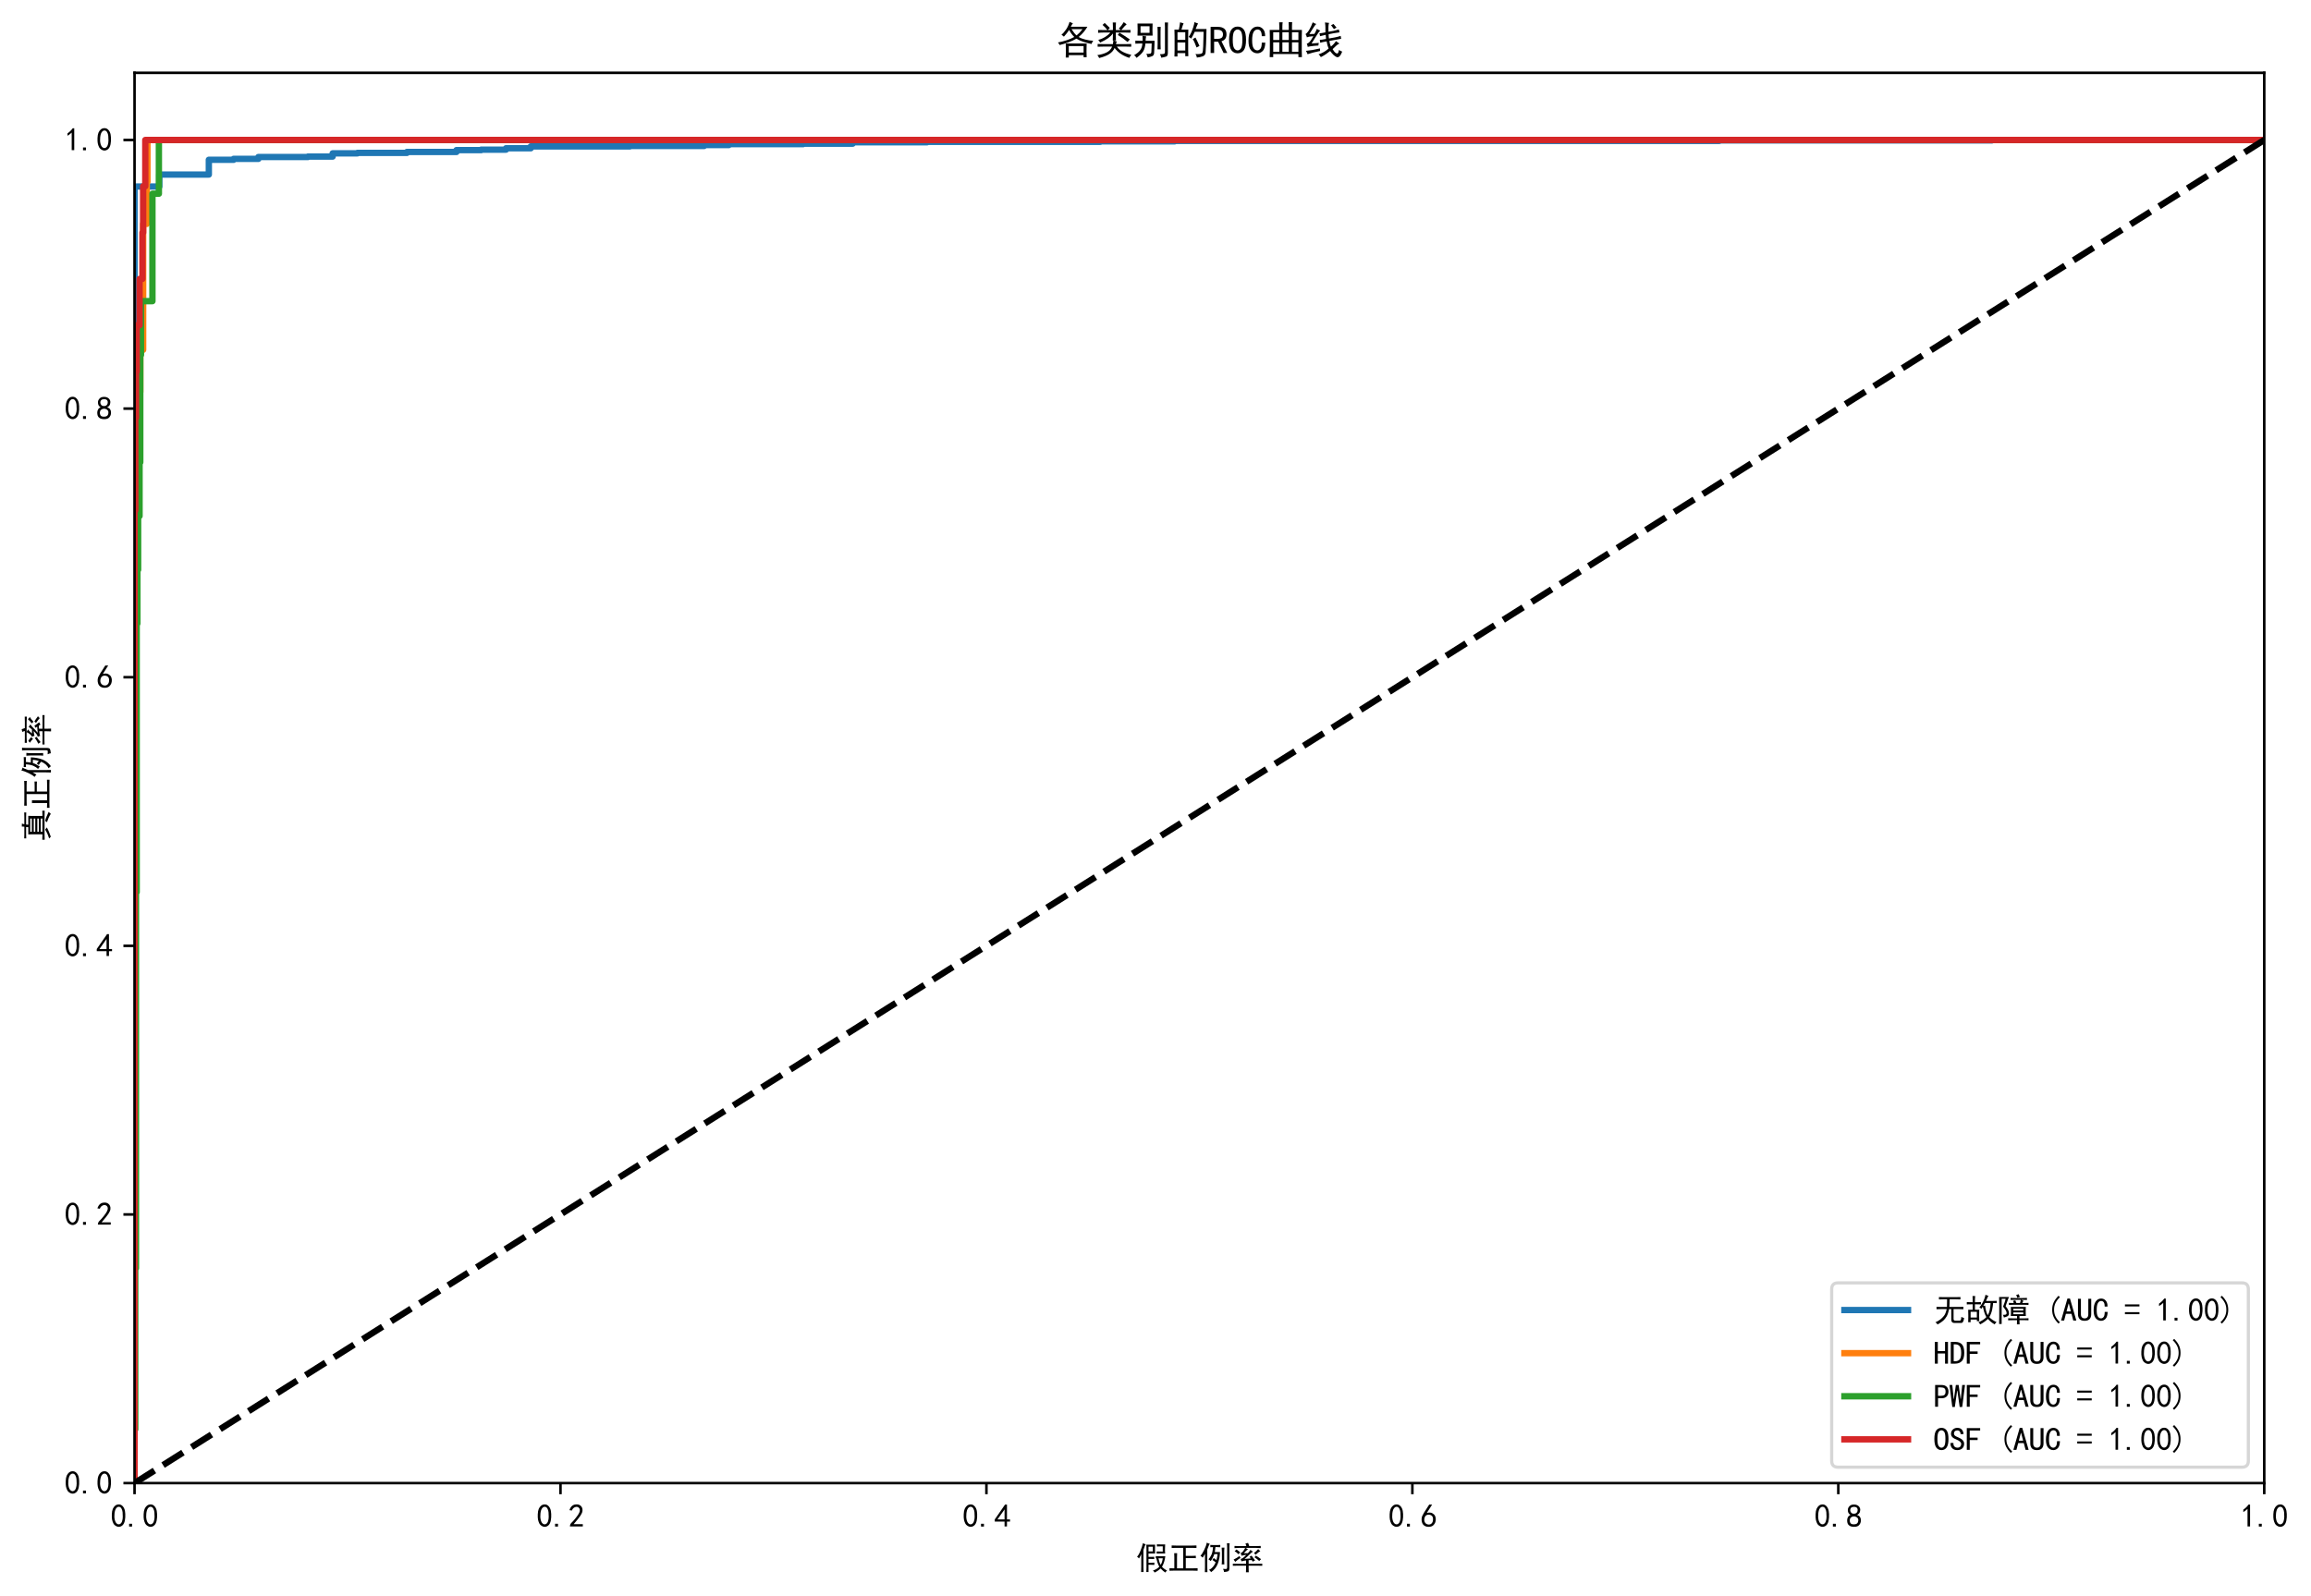 <?xml version="1.0" encoding="utf-8" standalone="no"?>
<!DOCTYPE svg PUBLIC "-//W3C//DTD SVG 1.1//EN"
  "http://www.w3.org/Graphics/SVG/1.1/DTD/svg11.dtd">
<svg xmlns:xlink="http://www.w3.org/1999/xlink" width="726.602pt" height="501.928pt" viewBox="0 0 726.602 501.928" xmlns="http://www.w3.org/2000/svg" version="1.1">
 <defs>
  <style type="text/css">*{stroke-linejoin: round; stroke-linecap: butt}</style>
 </defs>
 <g id="figure_1">
  <g id="patch_1">
   <path d="M 0 501.928 
L 726.602 501.928 
L 726.602 0 
L 0 0 
z
" style="fill: #ffffff"/>
  </g>
  <g id="axes_1">
   <g id="patch_2">
    <path d="M 42.302 466.423 
L 711.902 466.423 
L 711.902 22.903 
L 42.302 22.903 
z
" style="fill: #ffffff"/>
   </g>
   <g id="matplotlib.axis_1">
    <g id="xtick_1">
     <g id="line2d_1">
      <defs>
       <path id="m0e6b85e2a0" d="M 0 0 
L 0 3.5 
" style="stroke: #000000; stroke-width: 0.8"/>
      </defs>
      <g>
       <use xlink:href="#m0e6b85e2a0" x="42.302" y="466.423" style="stroke: #000000; stroke-width: 0.8"/>
      </g>
     </g>
     <g id="text_1">
      <!-- 0.0 -->
      <g transform="translate(34.802 480.298) scale(0.1 -0.1)">
       <defs>
        <path id="SimHei-30" d="M 225 2537 
Q 250 3200 412 3587 
Q 575 3975 875 4225 
Q 1175 4475 1612 4475 
Q 2050 4475 2375 4112 
Q 2700 3750 2800 3200 
Q 2900 2650 2862 1937 
Q 2825 1225 2612 775 
Q 2400 325 1975 150 
Q 1550 -25 1125 187 
Q 700 400 525 750 
Q 350 1100 275 1487 
Q 200 1875 225 2537 
z
M 750 2687 
Q 675 2000 800 1462 
Q 925 925 1212 700 
Q 1500 475 1800 612 
Q 2100 750 2237 1162 
Q 2375 1575 2375 2062 
Q 2375 2550 2337 2950 
Q 2300 3350 2112 3675 
Q 1925 4000 1612 4012 
Q 1300 4025 1062 3700 
Q 825 3375 750 2687 
z
" transform="scale(0.016)"/>
        <path id="SimHei-2e" d="M 1075 125 
L 500 125 
L 500 675 
L 1075 675 
L 1075 125 
z
" transform="scale(0.016)"/>
       </defs>
       <use xlink:href="#SimHei-30"/>
       <use xlink:href="#SimHei-2e" x="50"/>
       <use xlink:href="#SimHei-30" x="100"/>
      </g>
     </g>
    </g>
    <g id="xtick_2">
     <g id="line2d_2">
      <g>
       <use xlink:href="#m0e6b85e2a0" x="176.222" y="466.423" style="stroke: #000000; stroke-width: 0.8"/>
      </g>
     </g>
     <g id="text_2">
      <!-- 0.2 -->
      <g transform="translate(168.722 480.298) scale(0.1 -0.1)">
       <defs>
        <path id="SimHei-32" d="M 300 250 
Q 325 625 650 925 
Q 975 1225 1475 1862 
Q 1975 2500 2125 2850 
Q 2275 3200 2237 3450 
Q 2200 3700 2000 3862 
Q 1800 4025 1537 4000 
Q 1275 3975 1037 3800 
Q 800 3625 675 3275 
L 200 3350 
Q 400 3925 712 4187 
Q 1025 4450 1450 4475 
Q 1700 4500 1900 4462 
Q 2100 4425 2312 4287 
Q 2525 4150 2662 3875 
Q 2800 3600 2762 3212 
Q 2725 2825 2375 2287 
Q 2025 1750 1025 600 
L 2825 600 
L 2825 150 
L 300 150 
L 300 250 
z
" transform="scale(0.016)"/>
       </defs>
       <use xlink:href="#SimHei-30"/>
       <use xlink:href="#SimHei-2e" x="50"/>
       <use xlink:href="#SimHei-32" x="100"/>
      </g>
     </g>
    </g>
    <g id="xtick_3">
     <g id="line2d_3">
      <g>
       <use xlink:href="#m0e6b85e2a0" x="310.142" y="466.423" style="stroke: #000000; stroke-width: 0.8"/>
      </g>
     </g>
     <g id="text_3">
      <!-- 0.4 -->
      <g transform="translate(302.642 480.298) scale(0.1 -0.1)">
       <defs>
        <path id="SimHei-34" d="M 2000 1100 
L 75 1100 
L 75 1525 
L 2100 4450 
L 2475 4450 
L 2475 1525 
L 3075 1525 
L 3075 1100 
L 2475 1100 
L 2475 150 
L 2000 150 
L 2000 1100 
z
M 2000 1525 
L 2000 3500 
L 600 1525 
L 2000 1525 
z
" transform="scale(0.016)"/>
       </defs>
       <use xlink:href="#SimHei-30"/>
       <use xlink:href="#SimHei-2e" x="50"/>
       <use xlink:href="#SimHei-34" x="100"/>
      </g>
     </g>
    </g>
    <g id="xtick_4">
     <g id="line2d_4">
      <g>
       <use xlink:href="#m0e6b85e2a0" x="444.062" y="466.423" style="stroke: #000000; stroke-width: 0.8"/>
      </g>
     </g>
     <g id="text_4">
      <!-- 0.6 -->
      <g transform="translate(436.562 480.298) scale(0.1 -0.1)">
       <defs>
        <path id="SimHei-36" d="M 250 1612 
Q 275 1975 387 2225 
Q 500 2475 725 2850 
L 1750 4450 
L 2325 4450 
L 1275 2800 
Q 1950 2975 2350 2750 
Q 2750 2525 2887 2237 
Q 3025 1950 3037 1612 
Q 3050 1275 2937 950 
Q 2825 625 2537 362 
Q 2250 100 1737 75 
Q 1225 50 862 262 
Q 500 475 362 862 
Q 225 1250 250 1612 
z
M 1025 787 
Q 1250 550 1625 525 
Q 2000 500 2250 775 
Q 2500 1050 2500 1575 
Q 2500 2100 2187 2300 
Q 1875 2500 1487 2450 
Q 1100 2400 925 2075 
Q 750 1750 775 1387 
Q 800 1025 1025 787 
z
" transform="scale(0.016)"/>
       </defs>
       <use xlink:href="#SimHei-30"/>
       <use xlink:href="#SimHei-2e" x="50"/>
       <use xlink:href="#SimHei-36" x="100"/>
      </g>
     </g>
    </g>
    <g id="xtick_5">
     <g id="line2d_5">
      <g>
       <use xlink:href="#m0e6b85e2a0" x="577.982" y="466.423" style="stroke: #000000; stroke-width: 0.8"/>
      </g>
     </g>
     <g id="text_5">
      <!-- 0.8 -->
      <g transform="translate(570.482 480.298) scale(0.1 -0.1)">
       <defs>
        <path id="SimHei-38" d="M 175 1375 
Q 175 1675 325 1962 
Q 475 2250 825 2425 
Q 525 2600 425 2812 
Q 325 3025 312 3300 
Q 300 3575 387 3775 
Q 475 3975 650 4150 
Q 825 4325 1037 4387 
Q 1250 4450 1500 4450 
Q 1750 4450 1950 4400 
Q 2150 4350 2375 4187 
Q 2600 4025 2700 3725 
Q 2800 3425 2687 3025 
Q 2575 2625 2100 2400 
Q 2525 2275 2700 2012 
Q 2875 1750 2875 1375 
Q 2875 1000 2762 775 
Q 2650 550 2512 400 
Q 2375 250 2137 162 
Q 1900 75 1537 75 
Q 1175 75 912 162 
Q 650 250 475 425 
Q 300 600 237 837 
Q 175 1075 175 1375 
z
M 687 1400 
Q 675 1100 787 875 
Q 900 650 1200 587 
Q 1500 525 1825 600 
Q 2150 675 2275 950 
Q 2400 1225 2362 1500 
Q 2325 1775 2050 1962 
Q 1775 2150 1450 2125 
Q 1125 2100 912 1900 
Q 700 1700 687 1400 
z
M 775 3350 
Q 775 3100 950 2875 
Q 1125 2650 1500 2650 
Q 1875 2650 2062 2875 
Q 2250 3100 2237 3412 
Q 2225 3725 2012 3875 
Q 1800 4025 1437 4000 
Q 1075 3975 925 3787 
Q 775 3600 775 3350 
z
" transform="scale(0.016)"/>
       </defs>
       <use xlink:href="#SimHei-30"/>
       <use xlink:href="#SimHei-2e" x="50"/>
       <use xlink:href="#SimHei-38" x="100"/>
      </g>
     </g>
    </g>
    <g id="xtick_6">
     <g id="line2d_6">
      <g>
       <use xlink:href="#m0e6b85e2a0" x="711.902" y="466.423" style="stroke: #000000; stroke-width: 0.8"/>
      </g>
     </g>
     <g id="text_6">
      <!-- 1.0 -->
      <g transform="translate(704.402 480.298) scale(0.1 -0.1)">
       <defs>
        <path id="SimHei-31" d="M 1400 3600 
Q 1075 3275 575 2975 
L 575 3450 
Q 1200 3875 1600 4450 
L 1900 4450 
L 1900 150 
L 1400 150 
L 1400 3600 
z
" transform="scale(0.016)"/>
       </defs>
       <use xlink:href="#SimHei-31"/>
       <use xlink:href="#SimHei-2e" x="50"/>
       <use xlink:href="#SimHei-30" x="100"/>
      </g>
     </g>
    </g>
    <g id="text_7">
     <!-- 假正例率 -->
     <g transform="translate(357.102 493.478) scale(0.1 -0.1)">
      <defs>
       <path id="SimHei-5047" d="M 3800 4800 
Q 3775 4525 3775 3975 
Q 3775 3425 3800 3075 
L 2500 3075 
L 2500 2400 
L 3025 2400 
Q 3250 2400 3625 2425 
L 3625 1975 
Q 3250 2000 3025 2000 
L 2500 2000 
L 2500 1250 
L 2975 1250 
Q 3350 1250 3650 1275 
L 3650 825 
Q 3375 850 2975 850 
L 2500 850 
L 2500 -575 
L 2075 -575 
Q 2100 -175 2100 250 
L 2100 4050 
Q 2100 4575 2075 4800 
L 3800 4800 
z
M 5800 2525 
Q 5675 1375 5150 450 
Q 5600 -25 6150 -275 
Q 5950 -450 5800 -675 
Q 5400 -425 4875 125 
Q 4350 -375 3700 -675 
Q 3575 -450 3375 -275 
Q 4125 -50 4625 475 
Q 4250 1100 4050 2125 
L 3925 2100 
L 3925 2550 
Q 4225 2525 4800 2525 
L 5800 2525 
z
M 1075 2925 
Q 900 2550 650 2100 
Q 500 2250 250 2450 
Q 550 2700 912 3575 
Q 1275 4450 1400 5100 
Q 1650 4950 1975 4875 
Q 1875 4800 1762 4512 
Q 1650 4225 1500 3750 
L 1500 475 
Q 1500 -175 1525 -575 
L 1050 -575 
Q 1075 -125 1075 500 
L 1075 2925 
z
M 5775 4850 
Q 5750 4575 5737 3975 
Q 5725 3375 5775 3075 
L 5050 3075 
Q 4525 3075 4100 3050 
L 4100 3475 
Q 4500 3450 5025 3450 
L 5300 3450 
L 5300 4475 
L 5050 4475 
Q 4475 4475 4150 4450 
L 4150 4875 
Q 4500 4850 4950 4850 
L 5775 4850 
z
M 3350 3475 
L 3350 4400 
L 2500 4400 
L 2500 3475 
L 3350 3475 
z
M 4450 2125 
Q 4650 1200 4900 850 
Q 5225 1400 5300 2125 
L 4450 2125 
z
" transform="scale(0.016)"/>
       <path id="SimHei-6b63" d="M 4825 4625 
Q 5300 4625 5675 4650 
L 5675 4150 
Q 5300 4175 4775 4175 
L 3575 4175 
L 3575 2600 
L 4850 2600 
Q 5250 2600 5550 2625 
L 5550 2150 
Q 5250 2175 4850 2175 
L 3575 2175 
L 3575 150 
L 4850 150 
Q 5375 150 5900 175 
L 5900 -325 
Q 5375 -300 4975 -300 
L 1175 -300 
Q 700 -300 375 -325 
L 375 175 
Q 700 150 1175 150 
L 1325 150 
L 1325 2350 
Q 1325 2800 1300 3125 
L 1875 3125 
Q 1850 2825 1850 2350 
L 1850 150 
L 3075 150 
L 3075 4175 
L 1625 4175 
Q 1150 4175 800 4150 
L 800 4650 
Q 1150 4625 1625 4625 
L 4825 4625 
z
" transform="scale(0.016)"/>
       <path id="SimHei-4f8b" d="M 3450 4725 
Q 3825 4725 4100 4750 
L 4100 4300 
Q 3825 4325 3500 4325 
L 3150 4325 
Q 3125 4025 3025 3350 
L 4050 3350 
Q 4000 2050 3612 1050 
Q 3225 50 2300 -600 
Q 2200 -400 1900 -150 
Q 2750 250 3200 1325 
Q 2975 1525 2550 1800 
Q 2700 2000 2825 2175 
Q 3200 1875 3350 1775 
Q 3500 2250 3575 2950 
L 2925 2950 
Q 2800 2425 2225 1575 
Q 2025 1775 1775 1925 
Q 2125 2275 2375 2837 
Q 2625 3400 2675 4325 
Q 2300 4325 2150 4300 
L 2150 4750 
Q 2400 4725 2800 4725 
L 3450 4725 
z
M 2050 4975 
Q 1875 4775 1550 3850 
L 1550 475 
Q 1550 -25 1575 -600 
L 1075 -600 
Q 1100 -75 1100 425 
L 1100 3000 
Q 950 2700 650 2250 
Q 550 2375 200 2625 
Q 525 2925 937 3762 
Q 1350 4600 1450 5200 
Q 1650 5075 2050 4975 
z
M 5950 5075 
Q 5900 4775 5900 4300 
L 5900 250 
Q 5900 -275 5700 -400 
Q 5500 -525 4850 -575 
Q 4825 -300 4650 50 
Q 5175 0 5300 25 
Q 5425 50 5450 300 
L 5450 4275 
Q 5450 4750 5400 5075 
L 5950 5075 
z
M 4925 4225 
Q 4875 3875 4875 3250 
L 4875 1800 
Q 4875 1200 4900 925 
L 4375 925 
Q 4425 1200 4425 1775 
L 4425 3275 
Q 4400 3850 4375 4225 
L 4925 4225 
z
" transform="scale(0.016)"/>
       <path id="SimHei-7387" d="M 3325 5150 
Q 3425 4900 3550 4525 
L 4800 4525 
Q 5250 4525 5800 4550 
L 5800 4125 
Q 5250 4175 4775 4175 
L 2800 4175 
Q 2975 4050 3300 3900 
Q 3075 3750 2875 3537 
Q 2675 3325 2475 3125 
L 3275 3125 
Q 3575 3425 3775 3775 
Q 4000 3600 4275 3425 
Q 3950 3250 3600 2875 
Q 3250 2500 2625 2000 
L 3850 2100 
Q 3725 2250 3600 2425 
Q 3750 2475 4000 2650 
Q 4250 2350 4700 1700 
Q 4475 1625 4225 1450 
Q 4175 1600 4025 1775 
Q 3700 1750 3425 1750 
L 3425 1050 
L 5150 1050 
Q 5675 1050 6100 1075 
L 6100 650 
Q 5700 675 5125 675 
L 3425 675 
L 3425 175 
Q 3425 -300 3450 -625 
L 2900 -625 
Q 2925 -300 2925 175 
L 2925 675 
L 1325 675 
Q 825 675 325 650 
L 325 1075 
Q 825 1050 1350 1050 
L 2925 1050 
L 2925 1700 
Q 2700 1675 2475 1637 
Q 2250 1600 2025 1525 
Q 1950 1775 1850 2000 
Q 2075 2025 2325 2200 
Q 2575 2375 2975 2800 
Q 2300 2725 2025 2625 
Q 1975 2875 1850 3175 
Q 2075 3175 2325 3487 
Q 2575 3800 2750 4175 
L 1700 4175 
Q 1150 4175 650 4125 
L 650 4550 
Q 1150 4525 1550 4525 
L 2975 4525 
Q 2900 4825 2800 5025 
Q 3025 5075 3325 5150 
z
M 1625 2575 
Q 1725 2400 1825 2200 
Q 1575 2050 1325 1862 
Q 1075 1675 800 1425 
Q 625 1675 475 1875 
Q 800 2025 1100 2212 
Q 1400 2400 1625 2575 
z
M 4850 2650 
Q 5125 2475 5337 2337 
Q 5550 2200 5875 1950 
Q 5675 1800 5500 1600 
Q 5300 1775 5062 1975 
Q 4825 2175 4575 2325 
Q 4725 2475 4850 2650 
z
M 5725 3525 
Q 5550 3450 5300 3262 
Q 5050 3075 4800 2825 
Q 4625 3050 4475 3175 
Q 4700 3325 4875 3487 
Q 5050 3650 5300 3925 
Q 5525 3700 5725 3525 
z
M 1050 3850 
Q 1425 3600 1775 3275 
Q 1575 3100 1425 2925 
Q 1075 3300 675 3525 
Q 875 3700 1050 3850 
z
" transform="scale(0.016)"/>
      </defs>
      <use xlink:href="#SimHei-5047"/>
      <use xlink:href="#SimHei-6b63" x="100"/>
      <use xlink:href="#SimHei-4f8b" x="200"/>
      <use xlink:href="#SimHei-7387" x="300"/>
     </g>
    </g>
   </g>
   <g id="matplotlib.axis_2">
    <g id="ytick_1">
     <g id="line2d_7">
      <defs>
       <path id="m33179bfe12" d="M 0 0 
L -3.5 0 
" style="stroke: #000000; stroke-width: 0.8"/>
      </defs>
      <g>
       <use xlink:href="#m33179bfe12" x="42.302" y="466.423" style="stroke: #000000; stroke-width: 0.8"/>
      </g>
     </g>
     <g id="text_8">
      <!-- 0.0 -->
      <g transform="translate(20.302 469.861) scale(0.1 -0.1)">
       <use xlink:href="#SimHei-30"/>
       <use xlink:href="#SimHei-2e" x="50"/>
       <use xlink:href="#SimHei-30" x="100"/>
      </g>
     </g>
    </g>
    <g id="ytick_2">
     <g id="line2d_8">
      <g>
       <use xlink:href="#m33179bfe12" x="42.302" y="381.943" style="stroke: #000000; stroke-width: 0.8"/>
      </g>
     </g>
     <g id="text_9">
      <!-- 0.2 -->
      <g transform="translate(20.302 385.381) scale(0.1 -0.1)">
       <use xlink:href="#SimHei-30"/>
       <use xlink:href="#SimHei-2e" x="50"/>
       <use xlink:href="#SimHei-32" x="100"/>
      </g>
     </g>
    </g>
    <g id="ytick_3">
     <g id="line2d_9">
      <g>
       <use xlink:href="#m33179bfe12" x="42.302" y="297.463" style="stroke: #000000; stroke-width: 0.8"/>
      </g>
     </g>
     <g id="text_10">
      <!-- 0.4 -->
      <g transform="translate(20.302 300.901) scale(0.1 -0.1)">
       <use xlink:href="#SimHei-30"/>
       <use xlink:href="#SimHei-2e" x="50"/>
       <use xlink:href="#SimHei-34" x="100"/>
      </g>
     </g>
    </g>
    <g id="ytick_4">
     <g id="line2d_10">
      <g>
       <use xlink:href="#m33179bfe12" x="42.302" y="212.983" style="stroke: #000000; stroke-width: 0.8"/>
      </g>
     </g>
     <g id="text_11">
      <!-- 0.6 -->
      <g transform="translate(20.302 216.421) scale(0.1 -0.1)">
       <use xlink:href="#SimHei-30"/>
       <use xlink:href="#SimHei-2e" x="50"/>
       <use xlink:href="#SimHei-36" x="100"/>
      </g>
     </g>
    </g>
    <g id="ytick_5">
     <g id="line2d_11">
      <g>
       <use xlink:href="#m33179bfe12" x="42.302" y="128.503" style="stroke: #000000; stroke-width: 0.8"/>
      </g>
     </g>
     <g id="text_12">
      <!-- 0.8 -->
      <g transform="translate(20.302 131.941) scale(0.1 -0.1)">
       <use xlink:href="#SimHei-30"/>
       <use xlink:href="#SimHei-2e" x="50"/>
       <use xlink:href="#SimHei-38" x="100"/>
      </g>
     </g>
    </g>
    <g id="ytick_6">
     <g id="line2d_12">
      <g>
       <use xlink:href="#m33179bfe12" x="42.302" y="44.023" style="stroke: #000000; stroke-width: 0.8"/>
      </g>
     </g>
     <g id="text_13">
      <!-- 1.0 -->
      <g transform="translate(20.302 47.461) scale(0.1 -0.1)">
       <use xlink:href="#SimHei-31"/>
       <use xlink:href="#SimHei-2e" x="50"/>
       <use xlink:href="#SimHei-30" x="100"/>
      </g>
     </g>
    </g>
    <g id="text_14">
     <!-- 真正例率 -->
     <g transform="translate(15.052 264.663) rotate(-90) scale(0.1 -0.1)">
      <defs>
       <path id="SimHei-771f" d="M 3550 5100 
Q 3450 4925 3400 4625 
L 4850 4625 
Q 5175 4625 5725 4650 
L 5725 4250 
Q 5200 4275 4850 4275 
L 3350 4275 
L 3300 3850 
L 5050 3850 
Q 5025 3550 5025 3150 
L 5025 1075 
L 5400 1075 
Q 5800 1075 6075 1100 
L 6075 625 
Q 5575 650 4900 650 
L 1450 650 
Q 775 650 350 625 
L 350 1100 
Q 725 1075 1100 1075 
L 1425 1075 
L 1425 3075 
Q 1425 3450 1400 3850 
L 2825 3850 
L 2850 4275 
L 1400 4275 
Q 1050 4275 625 4250 
L 625 4650 
Q 1175 4625 1375 4625 
L 2925 4625 
Q 2950 4875 2950 5125 
Q 3300 5100 3550 5100 
z
M 4075 525 
Q 4500 425 4925 250 
Q 5350 75 5825 -150 
Q 5550 -425 5450 -575 
Q 5025 -300 4550 -100 
Q 4075 100 3800 175 
Q 3925 350 4075 525 
z
M 4525 3150 
L 4525 3475 
L 1925 3475 
L 1925 3150 
L 4525 3150 
z
M 4525 1075 
L 4525 1400 
L 1925 1400 
L 1925 1075 
L 4525 1075 
z
M 2775 200 
Q 2375 -25 1875 -225 
Q 1375 -425 950 -575 
Q 775 -400 600 -250 
Q 1225 -50 1625 137 
Q 2025 325 2350 525 
Q 2550 350 2775 200 
z
M 4525 1775 
L 4525 2075 
L 1925 2075 
L 1925 1775 
L 4525 1775 
z
M 4525 2475 
L 4525 2775 
L 1925 2775 
L 1925 2475 
L 4525 2475 
z
" transform="scale(0.016)"/>
      </defs>
      <use xlink:href="#SimHei-771f"/>
      <use xlink:href="#SimHei-6b63" x="100"/>
      <use xlink:href="#SimHei-4f8b" x="200"/>
      <use xlink:href="#SimHei-7387" x="300"/>
     </g>
    </g>
   </g>
   <g id="line2d_13">
    <path d="M 42.302 466.423 
L 42.302 58.664 
L 50.088 58.664 
L 50.088 54.895 
L 65.66 54.895 
L 65.66 50.256 
L 73.446 50.256 
L 73.446 49.966 
L 81.232 49.966 
L 81.232 49.386 
L 96.804 49.386 
L 96.804 49.242 
L 104.59 49.242 
L 104.59 48.227 
L 112.376 48.227 
L 112.376 48.082 
L 127.948 48.082 
L 127.948 47.792 
L 143.52 47.792 
L 143.52 47.212 
L 151.306 47.212 
L 151.306 47.067 
L 159.092 47.067 
L 159.092 46.632 
L 166.878 46.632 
L 166.878 46.053 
L 198.022 46.053 
L 198.022 45.908 
L 221.381 45.908 
L 221.381 45.618 
L 229.167 45.618 
L 229.167 45.328 
L 252.525 45.328 
L 252.525 45.183 
L 268.097 45.183 
L 268.097 44.748 
L 291.455 44.748 
L 291.455 44.603 
L 345.957 44.603 
L 345.957 44.458 
L 369.316 44.458 
L 369.316 44.313 
L 540.609 44.313 
L 540.609 44.168 
L 626.255 44.168 
L 626.255 44.023 
L 711.902 44.023 
L 711.902 44.023 
" clip-path="url(#p0b85b4def3)" style="fill: none; stroke: #1f77b4; stroke-width: 2; stroke-linecap: square"/>
   </g>
   <g id="line2d_14">
    <path d="M 42.302 466.423 
L 42.302 453.223 
L 42.302 162.823 
L 42.527 162.823 
L 42.527 149.623 
L 42.753 149.623 
L 42.753 136.423 
L 43.204 136.423 
L 43.204 123.223 
L 44.106 123.223 
L 44.106 110.023 
L 45.009 110.023 
L 45.009 70.423 
L 46.137 70.423 
L 46.137 57.223 
L 46.362 57.223 
L 46.362 44.023 
L 241.512 44.023 
L 241.963 44.023 
L 711.902 44.023 
" clip-path="url(#p0b85b4def3)" style="fill: none; stroke: #ff7f0e; stroke-width: 2; stroke-linecap: square"/>
   </g>
   <g id="line2d_15">
    <path d="M 42.302 466.423 
L 42.302 449.527 
L 42.527 449.527 
L 42.527 398.839 
L 42.752 398.839 
L 42.752 280.567 
L 42.977 280.567 
L 42.977 196.087 
L 43.202 196.087 
L 43.202 179.191 
L 43.427 179.191 
L 43.427 162.295 
L 43.877 162.295 
L 43.877 145.399 
L 44.102 145.399 
L 44.102 111.607 
L 44.327 111.607 
L 44.327 94.711 
L 47.928 94.711 
L 47.928 60.919 
L 49.954 60.919 
L 49.954 44.023 
L 711.902 44.023 
" clip-path="url(#p0b85b4def3)" style="fill: none; stroke: #2ca02c; stroke-width: 2; stroke-linecap: square"/>
   </g>
   <g id="line2d_16">
    <path d="M 42.302 466.423 
L 42.302 451.858 
L 42.302 160.547 
L 42.527 160.547 
L 42.527 131.416 
L 42.752 131.416 
L 42.752 116.851 
L 42.978 116.851 
L 42.978 102.285 
L 43.879 102.285 
L 43.879 87.72 
L 44.781 87.72 
L 44.781 73.154 
L 45.006 73.154 
L 45.006 58.589 
L 45.682 58.589 
L 45.682 44.023 
L 711.902 44.023 
" clip-path="url(#p0b85b4def3)" style="fill: none; stroke: #d62728; stroke-width: 2; stroke-linecap: square"/>
   </g>
   <g id="line2d_17">
    <path d="M 42.302 466.423 
L 711.902 44.023 
" clip-path="url(#p0b85b4def3)" style="fill: none; stroke-dasharray: 7.4,3.2; stroke-dashoffset: 0; stroke: #000000; stroke-width: 2"/>
   </g>
   <g id="patch_3">
    <path d="M 42.302 466.423 
L 42.302 22.903 
" style="fill: none; stroke: #000000; stroke-width: 0.8; stroke-linejoin: miter; stroke-linecap: square"/>
   </g>
   <g id="patch_4">
    <path d="M 711.902 466.423 
L 711.902 22.903 
" style="fill: none; stroke: #000000; stroke-width: 0.8; stroke-linejoin: miter; stroke-linecap: square"/>
   </g>
   <g id="patch_5">
    <path d="M 42.302 466.423 
L 711.902 466.423 
" style="fill: none; stroke: #000000; stroke-width: 0.8; stroke-linejoin: miter; stroke-linecap: square"/>
   </g>
   <g id="patch_6">
    <path d="M 42.302 22.903 
L 711.902 22.903 
" style="fill: none; stroke: #000000; stroke-width: 0.8; stroke-linejoin: miter; stroke-linecap: square"/>
   </g>
   <g id="text_15">
    <!-- 各类别的ROC曲线 -->
    <g transform="translate(332.102 16.903) scale(0.12 -0.12)">
     <defs>
      <path id="SimHei-5404" d="M 5100 4425 
Q 4850 4000 4525 3600 
Q 4200 3200 3675 2750 
Q 4050 2500 4750 2325 
Q 5450 2150 6050 2125 
Q 5825 1825 5775 1600 
Q 5050 1750 4412 1962 
Q 3775 2175 3300 2475 
Q 2750 2150 2000 1875 
Q 1250 1600 550 1425 
Q 475 1625 275 1850 
Q 900 1950 1662 2200 
Q 2425 2450 2950 2750 
Q 2525 3150 2100 3900 
Q 1900 3575 1675 3300 
Q 1450 3025 1250 2800 
Q 1050 3000 850 3100 
Q 1200 3400 1587 3950 
Q 1975 4500 2175 5225 
Q 2450 5075 2725 5000 
Q 2600 4850 2375 4425 
L 5100 4425 
z
M 4975 1675 
Q 4950 1125 4950 400 
Q 4950 -325 4975 -575 
L 4475 -575 
L 4475 -225 
L 2050 -225 
L 2050 -625 
L 1550 -625 
Q 1575 -275 1575 400 
Q 1575 1075 1550 1675 
L 4975 1675 
z
M 4475 200 
L 4475 1250 
L 2050 1250 
L 2050 200 
L 4475 200 
z
M 3325 3000 
Q 3875 3450 4300 4025 
L 2500 4025 
Q 2975 3275 3325 3000 
z
" transform="scale(0.016)"/>
      <path id="SimHei-7c7b" d="M 2125 3875 
Q 1750 4375 1325 4725 
Q 1525 4875 1675 5050 
L 2525 4225 
Q 2400 4125 2200 3875 
L 3025 3875 
L 3025 4550 
Q 3025 4900 3000 5125 
L 3525 5125 
Q 3500 4850 3500 4550 
L 3500 3875 
L 4325 3875 
Q 4125 4050 4000 4150 
Q 4450 4575 4800 5175 
Q 5000 5000 5275 4825 
Q 5100 4675 4912 4475 
Q 4725 4275 4400 3875 
L 5025 3875 
Q 5425 3875 5900 3900 
L 5900 3450 
Q 5425 3475 5025 3475 
L 3500 3475 
L 3500 3050 
Q 3500 2650 3525 2175 
L 3175 2175 
Q 3475 2075 3675 2000 
Q 3575 1875 3525 1575 
L 5025 1575 
Q 5525 1575 6025 1600 
L 6025 1150 
Q 5550 1175 5050 1175 
L 3675 1175 
Q 4050 600 4712 275 
Q 5375 -50 6050 -175 
Q 5850 -350 5725 -675 
Q 4975 -450 4350 -37 
Q 3725 375 3300 950 
Q 3050 350 2425 -50 
Q 1800 -450 775 -700 
Q 650 -425 475 -225 
Q 1375 -100 2012 225 
Q 2650 550 2900 1175 
L 1625 1175 
Q 1025 1175 525 1150 
L 525 1600 
Q 950 1575 1600 1575 
L 3025 1575 
Q 3075 1825 3100 2175 
L 3000 2175 
Q 3025 2675 3025 3050 
L 3025 3325 
Q 2725 2900 2237 2550 
Q 1750 2200 925 1825 
Q 850 2025 625 2275 
Q 1175 2400 1725 2737 
Q 2275 3075 2600 3475 
L 1550 3475 
Q 1050 3475 600 3425 
L 600 3900 
Q 1075 3875 1550 3875 
L 2125 3875 
z
M 4100 3450 
Q 4850 3000 5800 2350 
Q 5575 2125 5425 1925 
Q 4700 2550 3825 3075 
Q 3975 3250 4100 3450 
z
" transform="scale(0.016)"/>
      <path id="SimHei-522b" d="M 3275 4950 
Q 3250 4600 3250 3925 
Q 3250 3250 3275 2975 
L 800 2975 
Q 825 3275 825 3975 
Q 825 4700 800 4950 
L 3275 4950 
z
M 1650 2125 
Q 1650 2400 1625 2925 
Q 1950 2875 2225 2850 
Q 2150 2625 2125 2125 
L 3600 2125 
Q 3575 1850 3575 1375 
L 3525 125 
Q 3500 -275 3200 -400 
Q 2900 -525 2475 -600 
Q 2375 -275 2250 -25 
Q 2725 -25 2900 25 
Q 3075 75 3075 325 
L 3125 1675 
L 2100 1675 
Q 2025 875 1737 400 
Q 1450 -75 650 -675 
Q 475 -400 250 -225 
Q 900 125 1237 575 
Q 1575 1025 1600 1675 
L 1125 1675 
Q 825 1675 450 1650 
L 450 2150 
Q 800 2125 1125 2125 
L 1650 2125 
z
M 5800 5125 
Q 5775 4875 5775 4375 
L 5775 175 
Q 5775 -350 5525 -450 
Q 5275 -550 4700 -650 
Q 4625 -350 4475 -75 
Q 5000 -75 5150 -12 
Q 5300 50 5300 325 
L 5300 4375 
Q 5300 4825 5275 5125 
L 5800 5125 
z
M 4600 4400 
Q 4575 4100 4575 3700 
L 4575 1600 
Q 4575 1125 4600 725 
L 4075 725 
Q 4100 1125 4100 1600 
L 4100 3700 
Q 4100 4100 4075 4400 
L 4600 4400 
z
M 2775 3425 
L 2775 4500 
L 1300 4500 
L 1300 3425 
L 2775 3425 
z
" transform="scale(0.016)"/>
      <path id="SimHei-7684" d="M 2100 4975 
Q 1975 4750 1750 3950 
L 2875 3950 
Q 2850 3525 2850 2875 
L 2850 675 
Q 2850 300 2875 -400 
L 2375 -400 
L 2375 100 
L 1100 100 
L 1100 -450 
L 600 -450 
Q 625 350 625 550 
L 625 2850 
Q 625 3525 600 3950 
L 1325 3950 
Q 1450 4525 1525 5150 
Q 1875 5025 2100 4975 
z
M 5825 3075 
Q 5800 1550 5700 175 
Q 5650 -275 5225 -425 
Q 4800 -575 4275 -625 
Q 4250 -350 4050 -50 
Q 4550 -75 4837 -25 
Q 5125 25 5200 200 
Q 5275 375 5312 1225 
Q 5350 2075 5375 3600 
L 3925 3600 
Q 3725 3125 3350 2475 
Q 3175 2650 2925 2750 
Q 3150 3050 3350 3475 
Q 3550 3900 3700 4400 
Q 3850 4900 3875 5175 
Q 4225 5025 4475 4950 
Q 4350 4750 4262 4512 
Q 4175 4275 4075 4050 
L 5850 4050 
Q 5825 3525 5825 3075 
z
M 2375 525 
L 2375 1850 
L 1100 1850 
L 1100 525 
L 2375 525 
z
M 2375 2275 
L 2375 3525 
L 1100 3525 
L 1100 2275 
L 2375 2275 
z
M 4350 2050 
Q 4500 1750 4700 1275 
Q 4525 1200 4225 1025 
Q 4050 1500 3900 1837 
Q 3750 2175 3600 2400 
Q 3775 2500 4050 2650 
L 4350 2050 
z
" transform="scale(0.016)"/>
      <path id="SimHei-52" d="M 3000 125 
L 2400 125 
L 1500 1975 
L 850 1975 
L 850 125 
L 275 125 
L 275 4400 
L 1525 4400 
Q 2125 4400 2500 4112 
Q 2875 3825 2875 3175 
Q 2875 2675 2625 2400 
Q 2375 2125 2050 2050 
L 3000 125 
z
M 2300 3175 
Q 2300 3525 2087 3725 
Q 1875 3925 1400 3925 
L 850 3925 
L 850 2450 
L 1550 2450 
Q 1850 2450 2075 2612 
Q 2300 2775 2300 3175 
z
" transform="scale(0.016)"/>
      <path id="SimHei-4f" d="M 2950 2275 
Q 2950 1100 2587 587 
Q 2225 75 1575 75 
Q 925 75 550 587 
Q 175 1100 175 2275 
Q 175 3450 550 3950 
Q 925 4450 1575 4450 
Q 2225 4450 2587 3950 
Q 2950 3450 2950 2275 
z
M 2350 2275 
Q 2350 3325 2125 3650 
Q 1900 3975 1575 3975 
Q 1250 3975 1012 3650 
Q 775 3325 775 2275 
Q 775 1225 1012 887 
Q 1250 550 1575 550 
Q 1900 550 2125 887 
Q 2350 1225 2350 2275 
z
" transform="scale(0.016)"/>
      <path id="SimHei-43" d="M 2975 1825 
Q 2950 875 2575 475 
Q 2200 75 1675 75 
Q 1075 75 650 562 
Q 225 1050 225 2125 
Q 225 3300 637 3875 
Q 1050 4450 1700 4450 
Q 2250 4450 2612 4037 
Q 2975 3625 2950 2875 
L 2400 2875 
Q 2400 3425 2225 3700 
Q 2050 3975 1700 3975 
Q 1300 3975 1062 3562 
Q 825 3150 825 2175 
Q 825 1275 1062 912 
Q 1300 550 1675 550 
Q 1950 550 2175 812 
Q 2400 1075 2400 1825 
L 2975 1825 
z
" transform="scale(0.016)"/>
      <path id="SimHei-66f2" d="M 5825 500 
Q 5825 -200 5850 -550 
L 5275 -550 
L 5275 -50 
L 1150 -50 
L 1150 -550 
L 575 -550 
Q 600 125 600 550 
L 600 2775 
Q 600 3425 575 3900 
L 2150 3900 
L 2150 4450 
Q 2125 4850 2125 5150 
L 2700 5150 
Q 2650 4825 2650 4475 
L 2650 3900 
L 3700 3900 
L 3700 4525 
Q 3700 4850 3675 5175 
L 4250 5175 
Q 4225 4875 4225 4550 
L 4225 3900 
L 5850 3900 
Q 5825 3525 5825 2750 
L 5825 500 
z
M 3700 325 
L 3700 1875 
L 2650 1875 
L 2650 325 
L 3700 325 
z
M 5275 325 
L 5275 1875 
L 4225 1875 
L 4225 325 
L 5275 325 
z
M 2150 325 
L 2150 1875 
L 1150 1875 
L 1150 325 
L 2150 325 
z
M 3700 2250 
L 3700 3525 
L 2650 3525 
L 2650 2250 
L 3700 2250 
z
M 5275 2250 
L 5275 3525 
L 4225 3525 
L 4225 2250 
L 5275 2250 
z
M 2150 2250 
L 2150 3525 
L 1150 3525 
L 1150 2250 
L 2150 2250 
z
" transform="scale(0.016)"/>
      <path id="SimHei-7ebf" d="M 3450 4300 
Q 3450 4675 3375 5125 
Q 3700 5100 4050 5050 
Q 3975 4900 3950 4562 
Q 3925 4225 3950 3600 
L 4800 3750 
Q 5225 3850 5650 3975 
L 5750 3500 
Q 5325 3450 4875 3375 
L 3975 3200 
Q 3975 2800 4025 2500 
L 5000 2675 
Q 5500 2775 5950 2925 
L 6025 2450 
Q 5575 2375 5075 2275 
L 4100 2100 
Q 4150 1600 4350 1175 
Q 4575 1350 4787 1575 
Q 5000 1800 5175 2075 
Q 5550 1775 5750 1675 
Q 5425 1525 5237 1337 
Q 5050 1150 4625 750 
Q 4925 250 5162 112 
Q 5400 -25 5500 100 
Q 5600 225 5675 625 
Q 5900 450 6200 350 
Q 5775 -750 5275 -537 
Q 4775 -325 4225 450 
Q 3875 175 3537 -62 
Q 3200 -300 2700 -550 
Q 2575 -300 2325 -100 
Q 2825 75 3175 275 
Q 3525 475 3975 850 
Q 3750 1350 3650 2025 
Q 2900 1900 2600 1800 
L 2525 2275 
Q 2825 2275 3550 2425 
Q 3500 2825 3500 3100 
Q 2825 2950 2575 2875 
L 2475 3350 
Q 2725 3350 3450 3500 
L 3450 4300 
z
M 1950 4875 
Q 1700 4650 1462 4237 
Q 1225 3825 825 3225 
Q 1425 3250 1650 3250 
Q 1875 3625 2050 4075 
Q 2300 3900 2600 3800 
Q 2350 3550 2087 3125 
Q 1825 2700 1175 1675 
Q 1850 1725 2375 1775 
Q 2300 1525 2300 1350 
Q 2125 1350 1525 1287 
Q 925 1225 550 1125 
Q 525 1375 400 1650 
Q 700 1725 950 2050 
Q 1200 2375 1475 2875 
Q 650 2825 425 2675 
Q 350 2950 200 3225 
Q 525 3450 825 3962 
Q 1125 4475 1375 5150 
Q 1625 4975 1950 4875 
z
M 2575 875 
Q 2550 600 2575 450 
Q 1950 325 1450 200 
Q 950 75 525 -75 
Q 450 200 250 475 
Q 950 550 1325 612 
Q 1700 675 2575 875 
z
M 4850 4025 
Q 4675 4300 4375 4675 
L 4775 4875 
Q 4875 4750 5275 4275 
Q 5025 4175 4850 4025 
z
" transform="scale(0.016)"/>
     </defs>
     <use xlink:href="#SimHei-5404"/>
     <use xlink:href="#SimHei-7c7b" x="100"/>
     <use xlink:href="#SimHei-522b" x="200"/>
     <use xlink:href="#SimHei-7684" x="300"/>
     <use xlink:href="#SimHei-52" x="400"/>
     <use xlink:href="#SimHei-4f" x="450"/>
     <use xlink:href="#SimHei-43" x="500"/>
     <use xlink:href="#SimHei-66f2" x="550"/>
     <use xlink:href="#SimHei-7ebf" x="650"/>
    </g>
   </g>
   <g id="legend_1">
    <g id="patch_7">
     <path d="M 577.902 461.423 
L 704.902 461.423 
Q 706.902 461.423 706.902 459.423 
L 706.902 405.462 
Q 706.902 403.462 704.902 403.462 
L 577.902 403.462 
Q 575.902 403.462 575.902 405.462 
L 575.902 459.423 
Q 575.902 461.423 577.902 461.423 
z
" style="fill: #ffffff; opacity: 0.8; stroke: #cccccc; stroke-linejoin: miter"/>
    </g>
    <g id="line2d_18">
     <path d="M 579.902 412.009 
L 589.902 412.009 
L 599.902 412.009 
" style="fill: none; stroke: #1f77b4; stroke-width: 2; stroke-linecap: square"/>
    </g>
    <g id="text_16">
     <!-- 无故障 (AUC = 1.00) -->
     <g transform="translate(607.902 415.509) scale(0.1 -0.1)">
      <defs>
       <path id="SimHei-65e0" d="M 4350 4725 
Q 4875 4725 5300 4750 
L 5300 4275 
Q 4925 4300 4350 4300 
L 3175 4300 
Q 3175 3475 3125 2800 
L 5050 2800 
Q 5500 2800 5875 2825 
L 5875 2350 
Q 5500 2375 5075 2375 
L 3950 2375 
L 3950 425 
Q 3950 100 4325 100 
L 5175 100 
Q 5450 100 5475 850 
Q 5725 700 6025 625 
Q 5900 -350 5450 -350 
L 4075 -350 
Q 3500 -325 3500 300 
L 3500 2375 
L 3075 2375 
Q 2875 1425 2587 937 
Q 2300 450 1925 112 
Q 1550 -225 800 -650 
Q 675 -375 375 -225 
Q 975 50 1350 337 
Q 1725 625 2062 1050 
Q 2400 1475 2600 2375 
L 1500 2375 
Q 875 2375 600 2350 
L 600 2825 
Q 875 2800 1500 2800 
L 2650 2800 
Q 2675 3550 2675 4300 
L 2000 4300 
Q 1500 4300 1075 4275 
L 1075 4750 
Q 1500 4725 2000 4725 
L 4350 4725 
z
" transform="scale(0.016)"/>
       <path id="SimHei-6545" d="M 4550 5000 
Q 4475 4875 4350 4612 
Q 4225 4350 4075 3975 
L 5250 3975 
Q 5800 3975 6175 4000 
L 6175 3550 
Q 5850 3575 5475 3575 
Q 5425 2950 5275 2225 
Q 5125 1500 4725 800 
Q 4975 500 5400 225 
Q 5825 -50 6150 -175 
Q 5950 -325 5775 -625 
Q 5000 -200 4450 450 
Q 4125 125 3687 -175 
Q 3250 -475 2925 -625 
Q 2800 -375 2575 -225 
Q 3575 200 4150 800 
Q 3875 1275 3712 1825 
Q 3550 2375 3450 2850 
Q 3275 2600 3150 2425 
Q 3000 2600 2775 2725 
Q 3075 3025 3450 3725 
Q 3825 4425 3975 5200 
Q 4225 5050 4550 5000 
z
M 1450 4300 
Q 1450 4625 1425 4950 
L 1950 4950 
Q 1900 4625 1900 4275 
L 1900 3725 
Q 2700 3725 3075 3750 
L 3075 3300 
Q 2700 3325 1900 3325 
L 1900 2250 
L 2750 2250 
Q 2725 1825 2725 1150 
Q 2725 475 2750 0 
L 2275 0 
L 2275 325 
L 1050 325 
L 1050 -200 
L 575 -200 
Q 600 275 600 1025 
Q 600 1800 575 2250 
L 1450 2250 
L 1450 3325 
Q 650 3325 300 3300 
L 300 3750 
Q 650 3725 1450 3725 
L 1450 4300 
z
M 3900 3075 
Q 3950 2500 4100 1987 
Q 4250 1475 4425 1175 
Q 4675 1575 4812 2237 
Q 4950 2900 4975 3575 
L 3875 3575 
Q 3700 3275 3525 3000 
L 3900 3075 
z
M 2275 725 
L 2275 1850 
L 1050 1850 
L 1050 725 
L 2275 725 
z
" transform="scale(0.016)"/>
       <path id="SimHei-969c" d="M 5650 2800 
Q 5625 2425 5625 2200 
L 5625 1675 
Q 5625 1350 5650 1025 
L 4400 1025 
L 4400 550 
L 5325 550 
Q 5725 550 6175 575 
L 6175 175 
Q 5800 200 5325 200 
L 4400 200 
Q 4400 -300 4425 -625 
L 3900 -625 
Q 3925 -300 3925 200 
L 3225 200 
Q 2675 200 2175 175 
L 2175 575 
Q 2650 550 3225 550 
L 3925 550 
L 3925 1025 
L 2700 1025 
Q 2725 1275 2725 1700 
L 2725 2200 
Q 2725 2525 2700 2800 
L 5650 2800 
z
M 2350 4750 
Q 2225 4550 2037 3987 
Q 1850 3425 1675 2950 
Q 2150 2350 2250 2037 
Q 2350 1725 2337 1425 
Q 2325 1125 2025 962 
Q 1725 800 1325 725 
Q 1300 975 1150 1250 
Q 1650 1225 1787 1362 
Q 1925 1500 1850 1775 
Q 1775 2050 1600 2300 
Q 1425 2550 1175 2875 
Q 1300 3200 1450 3600 
Q 1600 4000 1675 4400 
L 900 4400 
L 900 -550 
L 400 -550 
Q 425 0 425 850 
L 425 3725 
Q 425 4275 400 4750 
L 2350 4750 
z
M 4500 3575 
Q 4575 3725 4600 3887 
Q 4625 4050 4650 4200 
L 3625 4200 
Q 3075 4200 2650 4175 
L 2650 4575 
Q 3075 4550 3600 4550 
L 4925 4550 
Q 5425 4550 5875 4575 
L 5875 4175 
Q 5425 4200 4925 4200 
L 4700 4200 
Q 4875 4125 5175 4025 
Q 5050 3800 4950 3575 
L 5325 3575 
Q 5775 3575 6175 3600 
L 6175 3200 
Q 5775 3225 5325 3225 
L 3225 3225 
Q 2775 3225 2325 3200 
L 2325 3600 
Q 2600 3575 2975 3575 
L 3275 3575 
Q 3225 3800 3150 4000 
Q 3350 4025 3600 4100 
Q 3675 3825 3800 3575 
L 4500 3575 
z
M 5150 1375 
L 5150 1725 
L 3200 1725 
L 3200 1375 
L 5150 1375 
z
M 5150 2100 
L 5150 2450 
L 3200 2450 
L 3200 2100 
L 5150 2100 
z
M 3975 4600 
Q 3900 4875 3750 5150 
L 4250 5300 
Q 4350 5050 4475 4750 
Q 4200 4675 3975 4600 
z
" transform="scale(0.016)"/>
       <path id="SimHei-20" transform="scale(0.016)"/>
       <path id="SimHei-28" d="M 2975 -200 
L 2700 -475 
Q 2075 125 1762 775 
Q 1450 1425 1450 2250 
Q 1450 3075 1762 3725 
Q 2075 4375 2700 5000 
L 2975 4725 
Q 2400 4175 2112 3587 
Q 1825 3000 1825 2250 
Q 1825 1500 2112 912 
Q 2400 325 2975 -200 
z
" transform="scale(0.016)"/>
       <path id="SimHei-41" d="M 3075 125 
L 2475 125 
L 2125 1450 
L 1025 1450 
L 675 125 
L 75 125 
L 1325 4450 
L 1825 4450 
L 3075 125 
z
M 2000 1925 
L 1600 3450 
L 1550 3450 
L 1150 1925 
L 2000 1925 
z
" transform="scale(0.016)"/>
       <path id="SimHei-55" d="M 2875 1375 
Q 2875 775 2562 425 
Q 2250 75 1575 75 
Q 900 75 587 425 
Q 275 775 275 1375 
L 275 4400 
L 850 4400 
L 850 1375 
Q 850 950 1050 750 
Q 1250 550 1575 550 
Q 1900 550 2100 750 
Q 2300 950 2300 1375 
L 2300 4400 
L 2875 4400 
L 2875 1375 
z
" transform="scale(0.016)"/>
       <path id="SimHei-3d" d="M 2975 2900 
L 125 2900 
L 125 3300 
L 2975 3300 
L 2975 2900 
z
M 2975 1375 
L 125 1375 
L 125 1775 
L 2975 1775 
L 2975 1375 
z
" transform="scale(0.016)"/>
       <path id="SimHei-29" d="M 1675 2250 
Q 1675 1425 1362 775 
Q 1050 125 425 -475 
L 150 -200 
Q 725 325 1012 912 
Q 1300 1500 1300 2250 
Q 1300 3000 1012 3587 
Q 725 4175 150 4725 
L 425 5000 
Q 1050 4375 1362 3725 
Q 1675 3075 1675 2250 
z
" transform="scale(0.016)"/>
      </defs>
      <use xlink:href="#SimHei-65e0"/>
      <use xlink:href="#SimHei-6545" x="100"/>
      <use xlink:href="#SimHei-969c" x="200"/>
      <use xlink:href="#SimHei-20" x="300"/>
      <use xlink:href="#SimHei-28" x="350"/>
      <use xlink:href="#SimHei-41" x="400"/>
      <use xlink:href="#SimHei-55" x="450"/>
      <use xlink:href="#SimHei-43" x="500"/>
      <use xlink:href="#SimHei-20" x="550"/>
      <use xlink:href="#SimHei-3d" x="600"/>
      <use xlink:href="#SimHei-20" x="650"/>
      <use xlink:href="#SimHei-31" x="700"/>
      <use xlink:href="#SimHei-2e" x="750"/>
      <use xlink:href="#SimHei-30" x="800"/>
      <use xlink:href="#SimHei-30" x="850"/>
      <use xlink:href="#SimHei-29" x="900"/>
     </g>
    </g>
    <g id="line2d_19">
     <path d="M 579.902 425.564 
L 589.902 425.564 
L 599.902 425.564 
" style="fill: none; stroke: #ff7f0e; stroke-width: 2; stroke-linecap: square"/>
    </g>
    <g id="text_17">
     <!-- HDF (AUC = 1.00) -->
     <g transform="translate(607.902 429.064) scale(0.1 -0.1)">
      <defs>
       <path id="SimHei-48" d="M 2850 125 
L 2275 125 
L 2275 2125 
L 850 2125 
L 850 125 
L 275 125 
L 275 4400 
L 850 4400 
L 850 2600 
L 2275 2600 
L 2275 4400 
L 2850 4400 
L 2850 125 
z
" transform="scale(0.016)"/>
       <path id="SimHei-44" d="M 2925 2250 
Q 2925 1100 2437 612 
Q 1950 125 1125 125 
L 275 125 
L 275 4400 
L 1125 4400 
Q 2050 4400 2487 3900 
Q 2925 3400 2925 2250 
z
M 2325 2250 
Q 2325 3175 2025 3550 
Q 1725 3925 1125 3925 
L 850 3925 
L 850 600 
L 1125 600 
Q 1725 600 2025 962 
Q 2325 1325 2325 2250 
z
" transform="scale(0.016)"/>
       <path id="SimHei-46" d="M 2925 3925 
L 875 3925 
L 875 2525 
L 2425 2525 
L 2425 2050 
L 875 2050 
L 875 125 
L 300 125 
L 300 4400 
L 2925 4400 
L 2925 3925 
z
" transform="scale(0.016)"/>
      </defs>
      <use xlink:href="#SimHei-48"/>
      <use xlink:href="#SimHei-44" x="50"/>
      <use xlink:href="#SimHei-46" x="100"/>
      <use xlink:href="#SimHei-20" x="150"/>
      <use xlink:href="#SimHei-28" x="200"/>
      <use xlink:href="#SimHei-41" x="250"/>
      <use xlink:href="#SimHei-55" x="300"/>
      <use xlink:href="#SimHei-43" x="350"/>
      <use xlink:href="#SimHei-20" x="400"/>
      <use xlink:href="#SimHei-3d" x="450"/>
      <use xlink:href="#SimHei-20" x="500"/>
      <use xlink:href="#SimHei-31" x="550"/>
      <use xlink:href="#SimHei-2e" x="600"/>
      <use xlink:href="#SimHei-30" x="650"/>
      <use xlink:href="#SimHei-30" x="700"/>
      <use xlink:href="#SimHei-29" x="750"/>
     </g>
    </g>
    <g id="line2d_20">
     <path d="M 579.902 439.118 
L 589.902 439.118 
L 599.902 439.118 
" style="fill: none; stroke: #2ca02c; stroke-width: 2; stroke-linecap: square"/>
    </g>
    <g id="text_18">
     <!-- PWF (AUC = 1.00) -->
     <g transform="translate(607.902 442.618) scale(0.1 -0.1)">
      <defs>
       <path id="SimHei-50" d="M 2950 3100 
Q 2950 2500 2600 2150 
Q 2250 1800 1625 1800 
L 900 1800 
L 900 125 
L 325 125 
L 325 4400 
L 1625 4400 
Q 2250 4400 2600 4050 
Q 2950 3700 2950 3100 
z
M 2375 3100 
Q 2375 3575 2150 3750 
Q 1925 3925 1475 3925 
L 900 3925 
L 900 2275 
L 1475 2275 
Q 1925 2275 2150 2450 
Q 2375 2625 2375 3100 
z
" transform="scale(0.016)"/>
       <path id="SimHei-57" d="M 3075 4400 
L 2525 75 
L 2025 75 
L 1575 3275 
L 1525 3275 
L 1075 75 
L 575 75 
L 25 4400 
L 575 4400 
L 850 1675 
L 900 1675 
L 1275 4400 
L 1825 4400 
L 2200 1675 
L 2250 1675 
L 2525 4400 
L 3075 4400 
z
" transform="scale(0.016)"/>
      </defs>
      <use xlink:href="#SimHei-50"/>
      <use xlink:href="#SimHei-57" x="50"/>
      <use xlink:href="#SimHei-46" x="100"/>
      <use xlink:href="#SimHei-20" x="150"/>
      <use xlink:href="#SimHei-28" x="200"/>
      <use xlink:href="#SimHei-41" x="250"/>
      <use xlink:href="#SimHei-55" x="300"/>
      <use xlink:href="#SimHei-43" x="350"/>
      <use xlink:href="#SimHei-20" x="400"/>
      <use xlink:href="#SimHei-3d" x="450"/>
      <use xlink:href="#SimHei-20" x="500"/>
      <use xlink:href="#SimHei-31" x="550"/>
      <use xlink:href="#SimHei-2e" x="600"/>
      <use xlink:href="#SimHei-30" x="650"/>
      <use xlink:href="#SimHei-30" x="700"/>
      <use xlink:href="#SimHei-29" x="750"/>
     </g>
    </g>
    <g id="line2d_21">
     <path d="M 579.902 452.673 
L 589.902 452.673 
L 599.902 452.673 
" style="fill: none; stroke: #d62728; stroke-width: 2; stroke-linecap: square"/>
    </g>
    <g id="text_19">
     <!-- OSF (AUC = 1.00) -->
     <g transform="translate(607.902 456.173) scale(0.1 -0.1)">
      <defs>
       <path id="SimHei-53" d="M 2900 1325 
Q 2900 750 2537 412 
Q 2175 75 1550 75 
Q 925 75 575 425 
Q 225 775 225 1300 
L 225 1475 
L 800 1475 
L 800 1325 
Q 800 950 1025 750 
Q 1250 550 1550 550 
Q 1950 550 2137 762 
Q 2325 975 2325 1275 
Q 2325 1525 2100 1737 
Q 1875 1950 1450 2125 
Q 850 2350 587 2625 
Q 325 2900 325 3275 
Q 325 3800 687 4125 
Q 1050 4450 1550 4450 
Q 2200 4450 2487 4062 
Q 2775 3675 2775 3225 
L 2200 3225 
Q 2225 3500 2050 3725 
Q 1875 3950 1550 3950 
Q 1250 3950 1075 3787 
Q 900 3625 900 3350 
Q 900 3125 1037 2962 
Q 1175 2800 1750 2575 
Q 2300 2350 2600 2037 
Q 2900 1725 2900 1325 
z
" transform="scale(0.016)"/>
      </defs>
      <use xlink:href="#SimHei-4f"/>
      <use xlink:href="#SimHei-53" x="50"/>
      <use xlink:href="#SimHei-46" x="100"/>
      <use xlink:href="#SimHei-20" x="150"/>
      <use xlink:href="#SimHei-28" x="200"/>
      <use xlink:href="#SimHei-41" x="250"/>
      <use xlink:href="#SimHei-55" x="300"/>
      <use xlink:href="#SimHei-43" x="350"/>
      <use xlink:href="#SimHei-20" x="400"/>
      <use xlink:href="#SimHei-3d" x="450"/>
      <use xlink:href="#SimHei-20" x="500"/>
      <use xlink:href="#SimHei-31" x="550"/>
      <use xlink:href="#SimHei-2e" x="600"/>
      <use xlink:href="#SimHei-30" x="650"/>
      <use xlink:href="#SimHei-30" x="700"/>
      <use xlink:href="#SimHei-29" x="750"/>
     </g>
    </g>
   </g>
  </g>
 </g>
 <defs>
  <clipPath id="p0b85b4def3">
   <rect x="42.302" y="22.903" width="669.6" height="443.52"/>
  </clipPath>
 </defs>
</svg>
